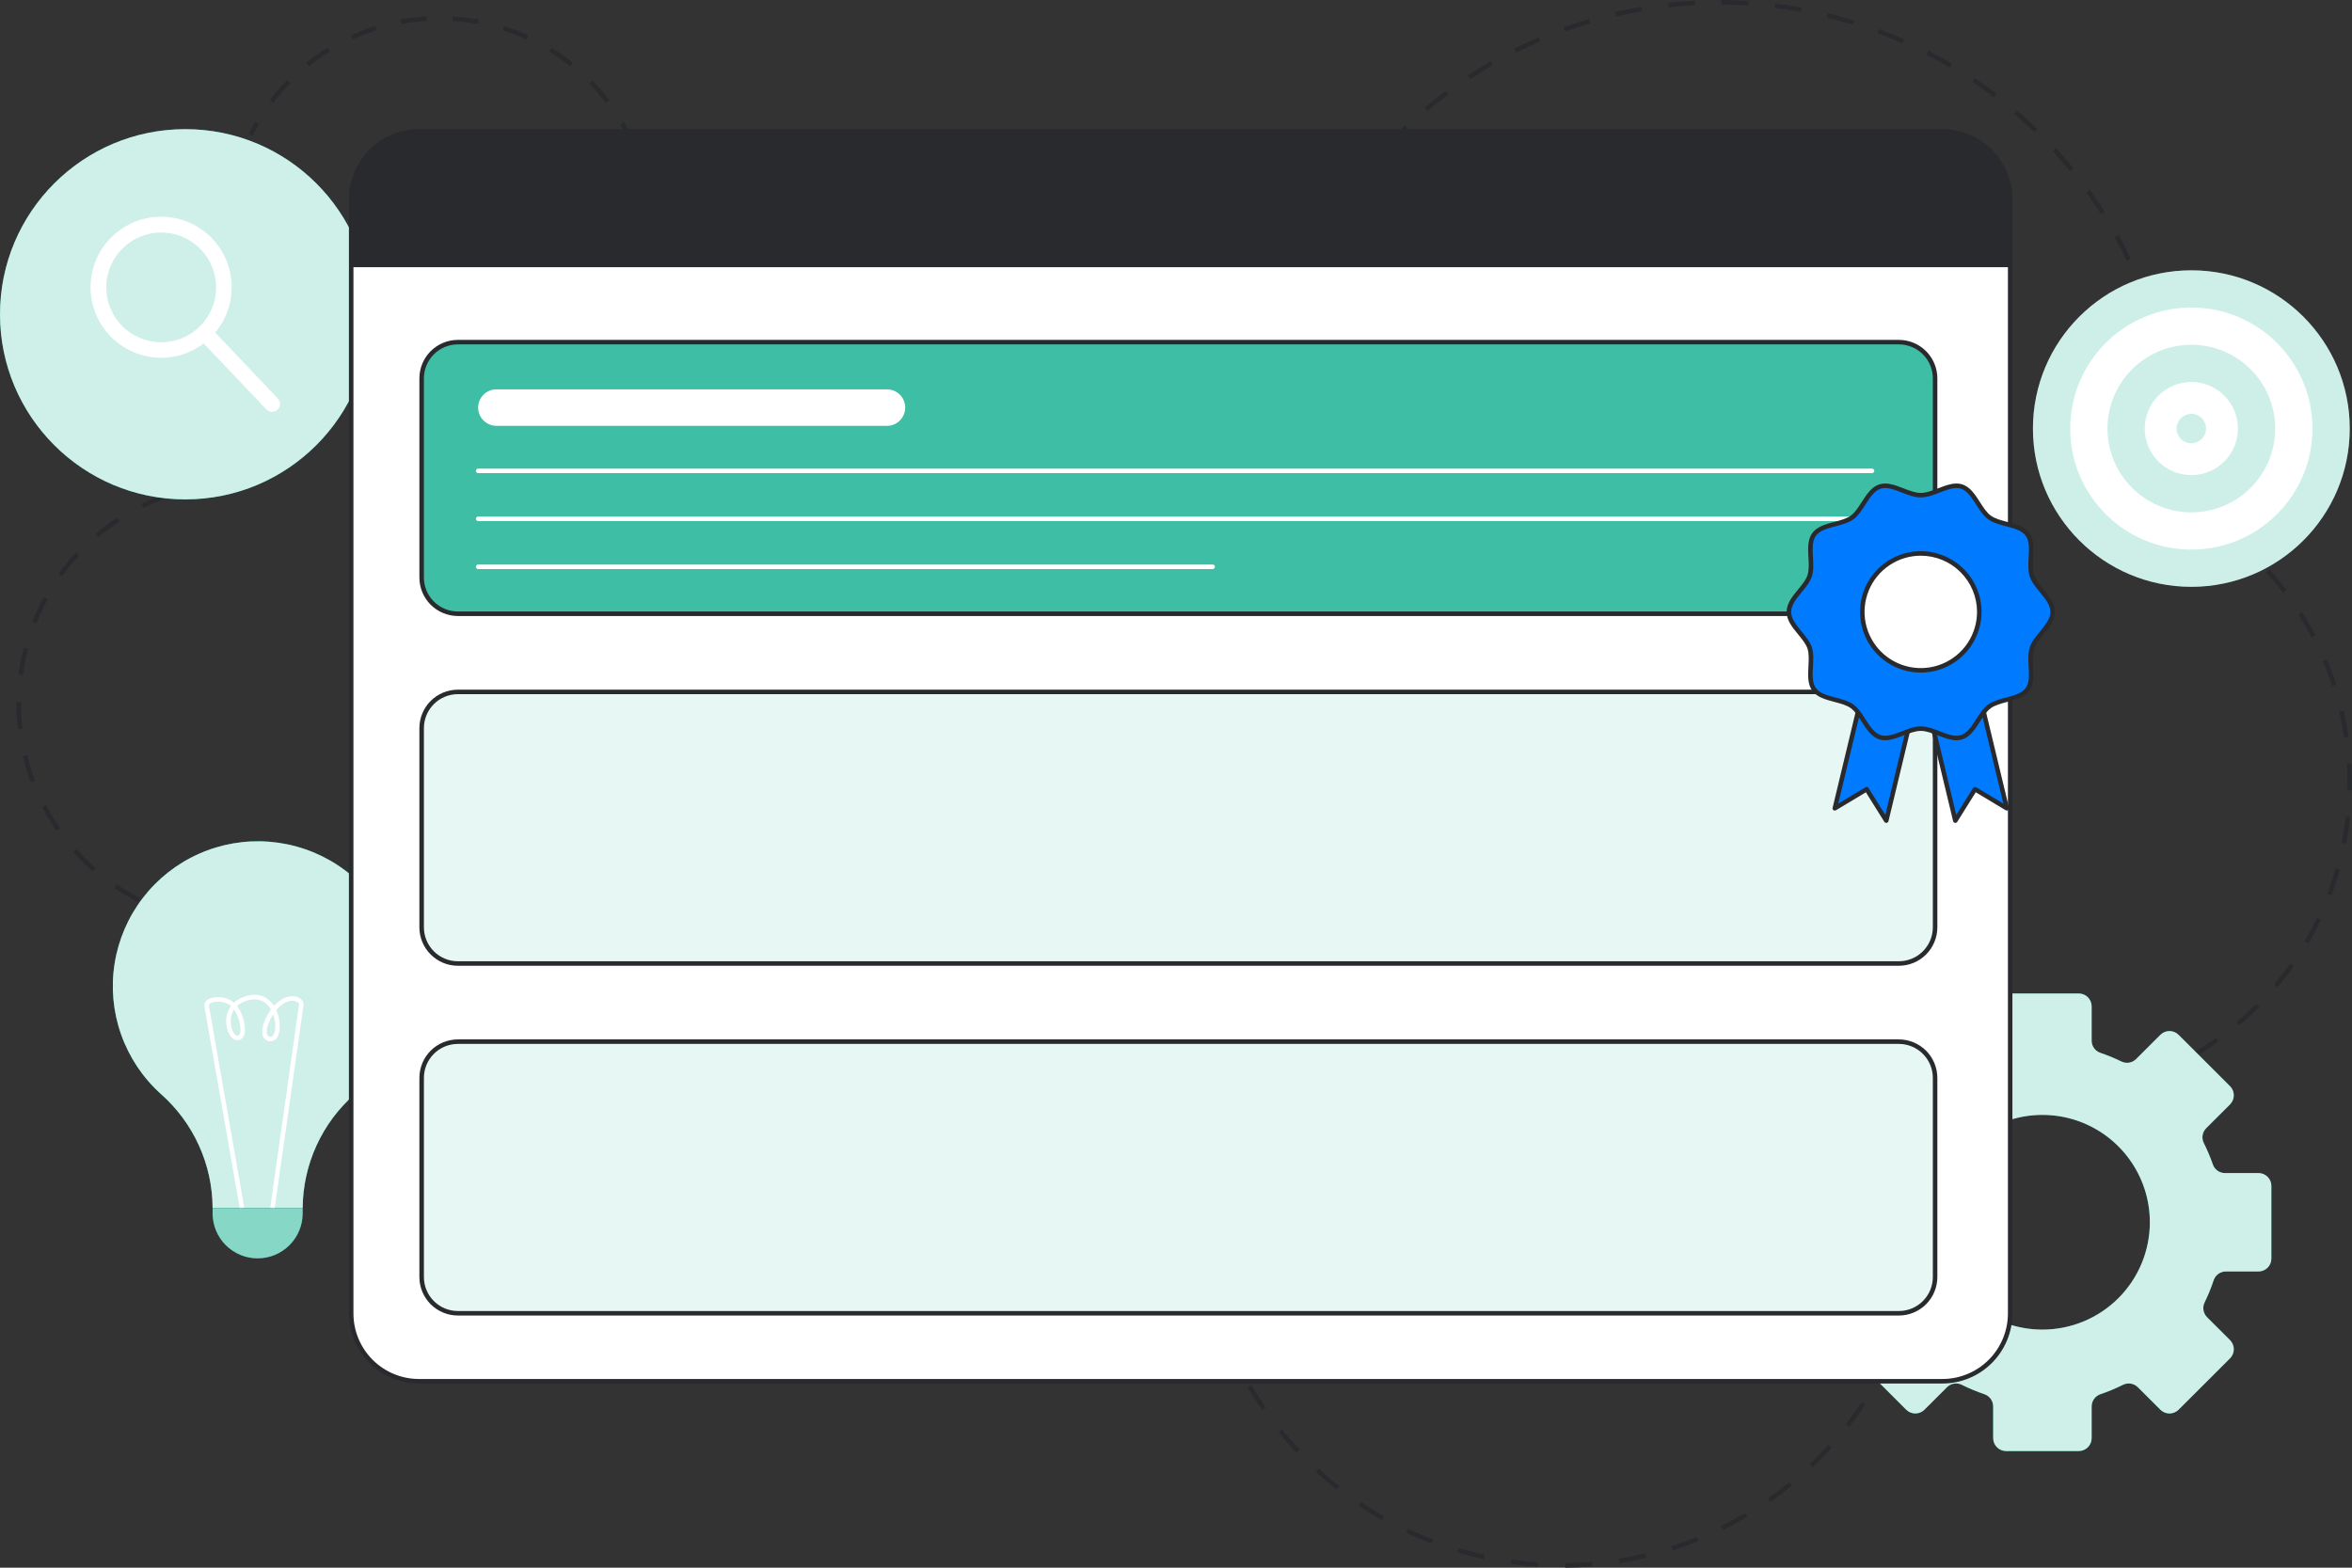 <svg width="102" height="68" viewBox="0 0 102 68" fill="none" xmlns="http://www.w3.org/2000/svg">
<rect x="0" y="0" width="102" height="68" fill="#333333" stroke="none"/>
<g clip-path="url(#clip0_2182_121140)">
<path d="M83.169 55.496L82.977 55.456C83.017 55.267 83.054 55.074 83.087 54.883L83.28 54.916C83.247 55.109 83.209 55.305 83.169 55.496Z" fill="#292A2E"/>
<path d="M67.877 68L67.876 67.804C68.264 67.801 68.658 67.783 69.045 67.75L69.062 67.945C68.669 67.978 68.271 67.997 67.877 68ZM66.692 67.965C66.299 67.938 65.903 67.896 65.512 67.841L65.54 67.647C65.925 67.702 66.317 67.743 66.705 67.769L66.692 67.965ZM70.238 67.802L70.207 67.609C70.591 67.547 70.977 67.47 71.355 67.379L71.401 67.57C71.018 67.661 70.627 67.739 70.238 67.802ZM64.345 67.63C63.96 67.546 63.574 67.446 63.197 67.334L63.253 67.147C63.626 67.257 64.007 67.356 64.387 67.439L64.345 67.63ZM72.543 67.25L72.483 67.064C72.852 66.946 73.223 66.812 73.583 66.665L73.657 66.846C73.292 66.994 72.917 67.13 72.543 67.25ZM62.074 66.952C61.706 66.811 61.339 66.655 60.983 66.487L61.067 66.31C61.418 66.476 61.781 66.63 62.144 66.77L62.074 66.952ZM74.738 66.359L74.651 66.184C74.999 66.011 75.345 65.823 75.679 65.625L75.779 65.793C75.441 65.994 75.091 66.184 74.738 66.359H74.738ZM59.931 65.94C59.589 65.746 59.25 65.536 58.922 65.316L59.032 65.153C59.355 65.371 59.69 65.578 60.027 65.77L59.931 65.94ZM76.776 65.15L76.664 64.99C76.983 64.767 77.297 64.53 77.598 64.284L77.722 64.435C77.417 64.684 77.099 64.925 76.776 65.15H76.776ZM57.965 64.617C57.656 64.373 57.352 64.114 57.062 63.848L57.195 63.704C57.481 63.967 57.781 64.222 58.086 64.463L57.965 64.617ZM78.611 63.651L78.477 63.51C78.758 63.242 79.034 62.96 79.295 62.672L79.44 62.803C79.175 63.095 78.897 63.38 78.611 63.651ZM56.219 63.013C55.95 62.726 55.689 62.425 55.442 62.118L55.595 61.996C55.838 62.298 56.097 62.596 56.362 62.88L56.219 63.013ZM80.202 61.896L80.048 61.776C80.286 61.469 80.516 61.149 80.731 60.825L80.894 60.933C80.677 61.261 80.444 61.585 80.202 61.896L80.202 61.896ZM54.734 61.168C54.511 60.844 54.297 60.507 54.099 60.167L54.268 60.069C54.464 60.404 54.675 60.737 54.895 61.057L54.734 61.168ZM81.511 59.921L81.34 59.826C81.53 59.486 81.709 59.136 81.872 58.783L82.05 58.865C81.885 59.222 81.703 59.577 81.511 59.921ZM53.54 59.122C53.367 58.769 53.206 58.404 53.061 58.038L53.243 57.966C53.386 58.327 53.545 58.687 53.716 59.037L53.54 59.122ZM82.507 57.772L82.324 57.703C82.46 57.34 82.584 56.967 82.692 56.593L82.88 56.647C82.77 57.025 82.645 57.404 82.507 57.771V57.772Z" fill="#292A2E"/>
<path d="M52.662 56.913C52.604 56.726 52.548 56.535 52.497 56.345L52.686 56.294C52.737 56.481 52.792 56.669 52.849 56.854L52.662 56.913Z" fill="#292A2E"/>
<path d="M7.637 39.783C7.448 39.727 7.258 39.665 7.073 39.598L7.14 39.414C7.321 39.48 7.507 39.541 7.693 39.596L7.637 39.783Z" fill="#292A2E"/>
<path d="M5.983 39.125C5.63 38.945 5.288 38.744 4.96 38.522L5.07 38.36C5.391 38.577 5.726 38.775 6.072 38.951L5.983 39.125ZM4.019 37.797C3.721 37.536 3.439 37.257 3.175 36.961L3.321 36.831C3.58 37.12 3.856 37.394 4.148 37.649L4.019 37.797ZM2.44 36.029C2.215 35.703 2.009 35.364 1.825 35.014L1.998 34.923C2.179 35.266 2.38 35.598 2.601 35.917L2.44 36.029ZM1.338 33.931C1.198 33.561 1.081 33.182 0.987 32.797L1.178 32.751C1.269 33.128 1.384 33.499 1.521 33.862L1.338 33.931ZM0.779 31.629C0.736 31.264 0.715 30.897 0.715 30.529V30.444L0.911 30.446V30.529C0.911 30.889 0.932 31.249 0.973 31.607L0.779 31.629ZM0.994 29.286L0.8 29.26C0.852 28.867 0.929 28.479 1.029 28.095L1.218 28.144C1.12 28.52 1.045 28.901 0.994 29.286H0.994ZM1.579 27.039L1.397 26.967C1.543 26.599 1.711 26.24 1.901 25.892L2.073 25.986C1.887 26.326 1.722 26.678 1.579 27.039ZM2.692 25.001L2.533 24.887C2.764 24.566 3.016 24.259 3.285 23.968L3.428 24.101C3.165 24.386 2.919 24.686 2.692 25.001ZM4.27 23.299L4.144 23.149C4.447 22.894 4.765 22.657 5.097 22.441L5.204 22.605C4.879 22.817 4.567 23.048 4.27 23.298V23.299ZM6.216 22.03L6.13 21.854C6.486 21.68 6.852 21.528 7.227 21.398L7.291 21.583C6.924 21.71 6.565 21.859 6.216 22.03V22.03Z" fill="#292A2E"/>
<path d="M8.415 21.27L8.374 21.079C8.567 21.038 8.763 21.002 8.958 20.973L8.988 21.167C8.796 21.195 8.604 21.23 8.415 21.27Z" fill="#292A2E"/>
<path d="M17.475 42.787C17.477 41.739 17.216 40.707 16.716 39.785C16.217 38.863 15.495 38.08 14.615 37.508C13.736 36.937 12.727 36.594 11.681 36.511C10.636 36.428 9.586 36.608 8.627 37.034C7.669 37.46 6.832 38.119 6.193 38.951C5.555 39.782 5.134 40.761 4.97 41.796C4.806 42.832 4.904 43.892 5.255 44.88C5.605 45.868 6.198 46.753 6.978 47.454C7.678 48.073 8.24 48.833 8.626 49.685C9.013 50.536 9.215 51.459 9.22 52.394V52.4L13.126 52.405V52.398C13.133 51.465 13.336 50.543 13.724 49.693C14.111 48.843 14.674 48.085 15.375 47.468C16.036 46.88 16.564 46.159 16.926 45.352C17.288 44.545 17.475 43.671 17.475 42.787Z" fill="#0EAF8F"/>
<path opacity="0.8" d="M17.475 42.787C17.477 41.739 17.216 40.707 16.716 39.785C16.217 38.863 15.495 38.08 14.615 37.508C13.736 36.937 12.727 36.594 11.681 36.511C10.636 36.428 9.586 36.608 8.627 37.034C7.669 37.46 6.832 38.119 6.193 38.951C5.555 39.782 5.134 40.761 4.97 41.796C4.806 42.832 4.904 43.892 5.255 44.88C5.605 45.868 6.198 46.753 6.978 47.454C7.678 48.073 8.24 48.833 8.626 49.685C9.013 50.536 9.215 51.459 9.22 52.394V52.4L13.126 52.405V52.398C13.133 51.465 13.336 50.543 13.724 49.693C14.111 48.843 14.674 48.085 15.375 47.468C16.036 46.88 16.564 46.159 16.926 45.352C17.288 44.545 17.475 43.671 17.475 42.787Z" fill="white"/>
<path d="M10.4 52.419L8.869 43.674C8.856 43.598 8.871 43.519 8.912 43.452C8.953 43.386 9.017 43.337 9.091 43.314C9.241 43.261 9.401 43.241 9.559 43.254C9.717 43.267 9.871 43.314 10.01 43.39C10.06 43.42 10.106 43.455 10.149 43.493C10.294 43.364 10.466 43.269 10.652 43.215C11.221 43.039 11.573 43.263 11.769 43.482C11.811 43.529 11.849 43.579 11.883 43.632C12.15 43.338 12.457 43.186 12.737 43.218C12.806 43.22 12.873 43.236 12.935 43.265C12.998 43.294 13.053 43.335 13.099 43.386C13.147 43.446 13.169 43.522 13.162 43.598L11.912 52.417L11.719 52.39L12.968 43.571C12.969 43.56 12.971 43.441 12.715 43.412C12.483 43.386 12.218 43.534 11.983 43.814C12.16 44.197 12.178 44.654 12.06 44.923C12.038 44.99 11.997 45.048 11.942 45.091C11.886 45.134 11.819 45.16 11.749 45.164C11.684 45.169 11.619 45.155 11.562 45.124C11.504 45.094 11.456 45.047 11.424 44.99C11.277 44.718 11.461 44.22 11.695 43.873C11.714 43.846 11.732 43.819 11.752 43.793C11.715 43.728 11.672 43.668 11.623 43.612C11.394 43.356 11.087 43.285 10.71 43.401C10.551 43.447 10.405 43.526 10.282 43.635C10.45 43.871 10.56 44.143 10.602 44.429C10.677 44.827 10.556 44.994 10.478 45.059C10.439 45.092 10.391 45.113 10.341 45.121C10.29 45.129 10.238 45.123 10.19 45.104C9.965 45.015 9.794 44.631 9.809 44.248C9.815 44.028 9.887 43.815 10.018 43.638C9.984 43.608 9.948 43.581 9.909 43.557C9.793 43.495 9.666 43.458 9.535 43.448C9.404 43.439 9.272 43.456 9.148 43.501C9.12 43.51 9.095 43.529 9.079 43.554C9.063 43.58 9.057 43.611 9.063 43.641L10.593 52.385L10.4 52.419ZM11.846 43.999C11.619 44.344 11.509 44.735 11.597 44.896C11.611 44.922 11.633 44.943 11.66 44.956C11.687 44.969 11.717 44.973 11.746 44.968C11.8 44.967 11.845 44.925 11.881 44.844C11.968 44.645 11.957 44.303 11.846 43.999ZM10.151 43.788C10.06 43.927 10.009 44.089 10.004 44.256C9.991 44.6 10.145 44.876 10.262 44.922C10.277 44.929 10.294 44.93 10.31 44.928C10.326 44.925 10.341 44.918 10.353 44.907C10.381 44.884 10.469 44.784 10.409 44.465C10.373 44.223 10.285 43.992 10.151 43.788V43.788Z" fill="white"/>
<path d="M9.22 52.4L13.126 52.405L13.126 52.633C13.125 53.151 12.919 53.647 12.552 54.012C12.186 54.378 11.689 54.583 11.171 54.582C10.914 54.582 10.66 54.531 10.424 54.433C10.187 54.334 9.972 54.191 9.79 54.009C9.609 53.828 9.466 53.612 9.368 53.375C9.27 53.139 9.22 52.885 9.22 52.628L9.22 52.4Z" fill="#0EAF8F"/>
<path opacity="0.5" d="M9.22 52.4L13.126 52.405L13.126 52.633C13.125 53.151 12.919 53.647 12.552 54.012C12.186 54.378 11.689 54.583 11.171 54.582C10.914 54.582 10.66 54.531 10.424 54.433C10.187 54.334 9.972 54.191 9.79 54.009C9.609 53.828 9.466 53.612 9.368 53.375C9.27 53.139 9.22 52.885 9.22 52.628L9.22 52.4Z" fill="white"/>
<path d="M10.958 5.895L10.783 5.807C10.871 5.631 10.966 5.455 11.065 5.285L11.235 5.384C11.138 5.55 11.044 5.722 10.958 5.895Z" fill="#292A2E"/>
<path d="M28.008 8.517C27.949 8.151 27.868 7.789 27.765 7.433L27.953 7.379C28.058 7.743 28.141 8.112 28.201 8.486L28.008 8.517ZM27.391 6.387C27.245 6.046 27.079 5.714 26.893 5.394L27.062 5.296C27.253 5.623 27.423 5.962 27.572 6.31L27.391 6.387ZM26.277 4.469C26.053 4.174 25.811 3.893 25.552 3.627L25.693 3.49C25.957 3.761 26.204 4.049 26.433 4.35L26.277 4.469ZM11.851 4.459L11.695 4.341C11.925 4.039 12.172 3.752 12.437 3.481L12.577 3.618C12.318 3.883 12.076 4.164 11.852 4.459L11.851 4.459ZM24.729 2.881C24.439 2.649 24.135 2.436 23.82 2.241L23.922 2.075C24.245 2.274 24.555 2.492 24.851 2.728L24.729 2.881ZM13.402 2.873L13.279 2.72C13.575 2.483 13.886 2.266 14.209 2.067L14.311 2.234C13.995 2.428 13.692 2.641 13.402 2.873L13.402 2.873ZM22.839 1.718C22.502 1.563 22.156 1.429 21.803 1.316L21.863 1.13C22.223 1.245 22.577 1.382 22.921 1.54L22.839 1.718ZM15.293 1.713L15.211 1.535C15.556 1.377 15.91 1.241 16.271 1.127L16.33 1.314C15.976 1.426 15.63 1.559 15.293 1.713ZM20.726 1.045C20.361 0.976 19.993 0.931 19.623 0.908L19.635 0.712C20.013 0.735 20.39 0.782 20.762 0.852L20.726 1.045ZM17.409 1.044L17.373 0.851C17.745 0.782 18.121 0.736 18.5 0.712L18.512 0.908C18.141 0.931 17.773 0.976 17.409 1.044V1.044Z" fill="#292A2E"/>
<path d="M28.315 10.213L28.119 10.208C28.125 10.015 28.124 9.82 28.117 9.627L28.313 9.62C28.32 9.817 28.321 10.017 28.315 10.213Z" fill="#292A2E"/>
<path d="M8.035 21.662C12.473 21.662 16.071 18.067 16.071 13.632C16.071 9.197 12.473 5.602 8.035 5.602C3.598 5.602 0 9.197 0 13.632C0 18.067 3.598 21.662 8.035 21.662Z" fill="#0EAF8F"/>
<path opacity="0.8" d="M8.035 21.662C12.473 21.662 16.071 18.067 16.071 13.632C16.071 9.197 12.473 5.602 8.035 5.602C3.598 5.602 0 9.197 0 13.632C0 18.067 3.598 21.662 8.035 21.662Z" fill="white"/>
<path d="M9.768 13.74C9.499 14.322 9.054 14.806 8.495 15.122C7.936 15.438 7.292 15.57 6.653 15.5C6.015 15.429 5.415 15.161 4.938 14.731C4.461 14.301 4.132 13.733 3.996 13.105C3.86 12.478 3.925 11.824 4.181 11.236C4.438 10.648 4.873 10.155 5.425 9.828C5.977 9.5 6.618 9.354 7.258 9.411C7.898 9.467 8.503 9.724 8.989 10.143C9.491 10.578 9.838 11.163 9.979 11.812C10.119 12.46 10.045 13.137 9.768 13.74ZM4.829 11.468C4.576 12.015 4.54 12.637 4.729 13.209C4.917 13.781 5.315 14.261 5.843 14.551C6.371 14.841 6.989 14.921 7.574 14.773C8.158 14.626 8.665 14.263 8.992 13.757C9.319 13.251 9.441 12.64 9.335 12.047C9.229 11.454 8.902 10.924 8.42 10.562C7.938 10.201 7.337 10.035 6.738 10.099C6.139 10.163 5.586 10.452 5.191 10.907C5.045 11.076 4.923 11.265 4.829 11.468Z" fill="white"/>
<path d="M12.113 17.665C12.089 17.715 12.054 17.76 12.009 17.794C11.964 17.828 11.912 17.85 11.857 17.859C11.802 17.868 11.745 17.864 11.692 17.846C11.639 17.828 11.591 17.798 11.552 17.757L8.647 14.701C8.616 14.668 8.592 14.63 8.575 14.588C8.559 14.546 8.551 14.501 8.553 14.456C8.554 14.411 8.564 14.367 8.582 14.325C8.6 14.284 8.627 14.247 8.659 14.216C8.692 14.185 8.731 14.161 8.773 14.144C8.815 14.128 8.86 14.12 8.905 14.122C8.95 14.123 8.994 14.133 9.035 14.151C9.077 14.169 9.114 14.196 9.145 14.228L12.05 17.285C12.097 17.334 12.128 17.397 12.139 17.465C12.151 17.533 12.142 17.602 12.113 17.665Z" fill="white"/>
<path d="M55.878 13.802L55.692 13.742C55.752 13.556 55.816 13.368 55.881 13.183L56.066 13.248C56.001 13.432 55.938 13.618 55.878 13.802Z" fill="#292A2E"/>
<path d="M93.733 15.663C93.652 15.289 93.558 14.913 93.455 14.544L93.644 14.492C93.748 14.864 93.843 15.244 93.924 15.622L93.733 15.663ZM93.112 13.444C92.988 13.082 92.851 12.719 92.705 12.365L92.886 12.291C93.033 12.648 93.172 13.015 93.298 13.38L93.112 13.444ZM56.483 12.173L56.302 12.097C56.452 11.741 56.615 11.384 56.786 11.038L56.961 11.124C56.792 11.467 56.631 11.82 56.483 12.173ZM92.235 11.312C92.069 10.967 91.891 10.622 91.705 10.288L91.876 10.193C92.064 10.53 92.244 10.878 92.412 11.227L92.235 11.312ZM57.501 10.105L57.331 10.009C57.522 9.673 57.725 9.338 57.936 9.014L58.1 9.121C57.892 9.441 57.69 9.773 57.501 10.105ZM91.116 9.297C90.911 8.974 90.694 8.652 90.47 8.342L90.629 8.227C90.855 8.54 91.074 8.866 91.282 9.192L91.116 9.297ZM58.757 8.172L58.599 8.055C58.829 7.744 59.071 7.435 59.319 7.138L59.469 7.263C59.224 7.558 58.984 7.863 58.757 8.172ZM89.769 7.425C89.528 7.128 89.274 6.835 89.015 6.552L89.159 6.42C89.421 6.705 89.677 7.002 89.921 7.302L89.769 7.425ZM60.234 6.399L60.091 6.265C60.355 5.983 60.632 5.705 60.913 5.44L61.048 5.582C60.77 5.845 60.496 6.12 60.234 6.399ZM88.211 5.725C87.936 5.458 87.65 5.197 87.359 4.947L87.487 4.798C87.78 5.05 88.069 5.315 88.347 5.585L88.211 5.725ZM61.909 4.814L61.783 4.664C62.079 4.415 62.386 4.172 62.697 3.941L62.814 4.097C62.506 4.327 62.201 4.567 61.909 4.814ZM86.464 4.22C86.159 3.988 85.844 3.761 85.526 3.547L85.635 3.385C85.957 3.601 86.275 3.83 86.583 4.064L86.464 4.22ZM63.758 3.436L63.65 3.272C63.974 3.06 64.307 2.854 64.642 2.661L64.74 2.83C64.408 3.022 64.078 3.225 63.758 3.436ZM84.55 2.931C84.221 2.737 83.881 2.55 83.54 2.375L83.629 2.201C83.974 2.377 84.317 2.567 84.649 2.763L84.55 2.931ZM65.755 2.283L65.667 2.108C66.013 1.935 66.368 1.769 66.724 1.617L66.801 1.796C66.45 1.947 66.098 2.111 65.755 2.283ZM82.499 1.879C82.149 1.725 81.789 1.578 81.43 1.444L81.499 1.261C81.861 1.396 82.225 1.544 82.578 1.7L82.499 1.879ZM67.874 1.371L67.807 1.187C68.171 1.056 68.543 0.933 68.913 0.822L68.969 1.01C68.602 1.119 68.234 1.241 67.874 1.371ZM80.339 1.072C79.972 0.959 79.598 0.855 79.227 0.764L79.274 0.574C79.648 0.666 80.026 0.771 80.397 0.885L80.339 1.072ZM70.084 0.714L70.039 0.523C70.415 0.435 70.799 0.357 71.18 0.29L71.213 0.483C70.837 0.548 70.457 0.626 70.084 0.714ZM78.099 0.521C77.722 0.451 77.338 0.392 76.958 0.345L76.983 0.151C77.366 0.198 77.753 0.258 78.134 0.329L78.099 0.521ZM72.355 0.319L72.333 0.125C72.717 0.081 73.107 0.049 73.493 0.028L73.504 0.224C73.122 0.244 72.735 0.276 72.355 0.319ZM75.81 0.236C75.428 0.211 75.04 0.198 74.657 0.196L74.658 0C75.045 0.002 75.437 0.016 75.822 0.041L75.81 0.236Z" fill="#292A2E"/>
<path d="M94.027 17.381C94.003 17.189 93.975 16.994 93.945 16.802L94.139 16.773C94.169 16.966 94.197 17.162 94.221 17.357L94.027 17.381Z" fill="#292A2E"/>
<path d="M97.47 24.022C97.328 23.89 97.181 23.76 97.034 23.634L97.161 23.485C97.311 23.613 97.459 23.745 97.603 23.878L97.47 24.022Z" fill="#292A2E"/>
<path d="M88.583 47.725L88.577 47.529C88.959 47.52 89.344 47.493 89.722 47.451L89.744 47.646C89.36 47.688 88.969 47.715 88.583 47.725ZM87.419 47.707C87.032 47.685 86.643 47.646 86.26 47.591L86.288 47.398C86.665 47.451 87.049 47.49 87.43 47.512L87.419 47.707ZM90.895 47.469L90.857 47.277C91.231 47.203 91.607 47.113 91.973 47.008L92.027 47.196C91.655 47.303 91.274 47.395 90.895 47.469H90.895ZM93.131 46.829L93.062 46.646C93.418 46.511 93.773 46.358 94.117 46.194L94.201 46.37C93.853 46.537 93.493 46.692 93.131 46.829H93.131ZM95.228 45.821L95.129 45.653C95.457 45.459 95.781 45.249 96.092 45.028L96.205 45.187C95.89 45.412 95.561 45.625 95.228 45.822L95.228 45.821ZM97.125 44.473L96.998 44.324C97.288 44.078 97.572 43.815 97.841 43.545L97.98 43.683C97.707 43.958 97.419 44.224 97.124 44.473L97.125 44.473ZM98.766 42.825L98.616 42.699C98.862 42.407 99.098 42.102 99.318 41.791L99.478 41.904C99.255 42.219 99.015 42.529 98.766 42.825L98.766 42.825ZM100.109 40.928L99.941 40.828C100.134 40.5 100.315 40.16 100.479 39.816L100.655 39.901C100.489 40.25 100.305 40.595 100.109 40.928L100.109 40.928ZM101.114 38.831L100.931 38.762C101.065 38.406 101.186 38.039 101.29 37.673L101.479 37.726C101.373 38.098 101.25 38.47 101.113 38.832L101.114 38.831ZM101.748 36.595L101.556 36.557C101.628 36.184 101.686 35.802 101.727 35.423L101.921 35.444C101.88 35.829 101.821 36.216 101.748 36.595L101.748 36.595ZM101.997 34.283L101.801 34.279C101.803 34.175 101.805 34.072 101.805 33.968C101.805 33.691 101.796 33.409 101.779 33.132L101.975 33.12C101.992 33.401 102.001 33.687 102.001 33.968C102 34.074 101.999 34.179 101.996 34.284L101.997 34.283ZM101.661 31.992C101.605 31.614 101.533 31.235 101.447 30.865L101.638 30.82C101.726 31.196 101.798 31.581 101.854 31.963L101.661 31.992ZM101.138 29.76C101.021 29.398 100.886 29.036 100.738 28.685L100.919 28.609C101.069 28.965 101.205 29.332 101.325 29.7L101.138 29.76ZM100.249 27.648C100.071 27.311 99.877 26.977 99.672 26.656L99.837 26.55C100.046 26.876 100.242 27.215 100.422 27.557L100.249 27.648ZM99.014 25.716C98.782 25.415 98.534 25.119 98.278 24.836L98.422 24.705C98.683 24.991 98.934 25.291 99.169 25.598L99.014 25.716Z" fill="#292A2E"/>
<path d="M85.113 47.377C84.921 47.333 84.728 47.284 84.539 47.232L84.591 47.044C84.778 47.095 84.968 47.143 85.157 47.187L85.113 47.377Z" fill="#292A2E"/>
<path d="M95.033 25.454C98.827 25.454 101.902 22.381 101.902 18.59C101.902 14.798 98.827 11.725 95.033 11.725C91.239 11.725 88.163 14.798 88.163 18.59C88.163 22.381 91.239 25.454 95.033 25.454Z" fill="white"/>
<path opacity="0.2" d="M95.033 25.454C98.827 25.454 101.902 22.381 101.902 18.59C101.902 14.798 98.827 11.725 95.033 11.725C91.239 11.725 88.163 14.798 88.163 18.59C88.163 22.381 91.239 25.454 95.033 25.454Z" fill="#0EAF8F"/>
<path d="M95.033 23.839C97.934 23.839 100.286 21.489 100.286 18.59C100.286 15.69 97.934 13.34 95.033 13.34C92.132 13.34 89.78 15.69 89.78 18.59C89.78 21.489 92.132 23.839 95.033 23.839Z" fill="white"/>
<path opacity="0.2" d="M95.033 22.224C97.041 22.224 98.669 20.597 98.669 18.589C98.669 16.582 97.041 14.955 95.033 14.955C93.024 14.955 91.396 16.582 91.396 18.589C91.396 20.597 93.024 22.224 95.033 22.224Z" fill="#0EAF8F"/>
<path d="M95.033 20.608C96.149 20.608 97.053 19.704 97.053 18.589C97.053 17.474 96.149 16.57 95.033 16.57C93.917 16.57 93.012 17.474 93.012 18.589C93.012 19.704 93.917 20.608 95.033 20.608Z" fill="white"/>
<path opacity="0.2" d="M95.033 19.228C95.385 19.228 95.671 18.942 95.671 18.589C95.671 18.237 95.385 17.951 95.033 17.951C94.68 17.951 94.394 18.237 94.394 18.589C94.394 18.942 94.68 19.228 95.033 19.228Z" fill="#0EAF8F"/>
<path d="M97.944 50.883H96.492C96.376 50.883 96.263 50.847 96.169 50.781C96.075 50.714 96.004 50.62 95.966 50.511C95.855 50.192 95.723 49.88 95.572 49.578C95.52 49.474 95.502 49.355 95.521 49.24C95.54 49.125 95.595 49.019 95.678 48.936L96.71 47.905C96.815 47.8 96.874 47.658 96.874 47.509C96.874 47.361 96.815 47.219 96.71 47.114L94.48 44.887C94.375 44.782 94.233 44.723 94.085 44.723C93.936 44.723 93.794 44.782 93.689 44.887L92.638 45.937C92.556 46.019 92.451 46.073 92.337 46.093C92.222 46.112 92.105 46.095 92.001 46.044C91.704 45.9 91.399 45.774 91.086 45.667C90.976 45.63 90.881 45.559 90.813 45.464C90.745 45.37 90.709 45.256 90.709 45.14V43.653C90.709 43.579 90.695 43.507 90.667 43.439C90.639 43.371 90.597 43.309 90.546 43.257C90.494 43.206 90.432 43.164 90.364 43.136C90.296 43.108 90.224 43.094 90.15 43.094H86.998C86.924 43.094 86.852 43.108 86.784 43.136C86.716 43.164 86.654 43.205 86.602 43.257C86.55 43.309 86.509 43.371 86.481 43.439C86.453 43.507 86.439 43.579 86.439 43.653V45.14C86.439 45.256 86.403 45.37 86.335 45.464C86.267 45.559 86.172 45.63 86.062 45.667C85.749 45.774 85.444 45.9 85.147 46.044C85.043 46.095 84.925 46.112 84.811 46.093C84.697 46.073 84.591 46.019 84.509 45.937L83.459 44.887C83.354 44.782 83.211 44.723 83.063 44.723C82.915 44.723 82.772 44.782 82.667 44.887L80.438 47.114C80.333 47.219 80.274 47.361 80.274 47.509C80.274 47.658 80.333 47.8 80.438 47.905L81.47 48.936C81.553 49.019 81.608 49.125 81.626 49.24C81.645 49.355 81.628 49.474 81.576 49.578C81.424 49.88 81.293 50.192 81.183 50.511C81.144 50.62 81.073 50.714 80.979 50.78C80.884 50.847 80.772 50.883 80.656 50.883H79.204C79.13 50.883 79.058 50.897 78.99 50.925C78.922 50.953 78.86 50.994 78.808 51.046C78.756 51.098 78.715 51.16 78.687 51.228C78.659 51.295 78.645 51.368 78.645 51.441V54.593C78.645 54.666 78.659 54.739 78.687 54.806C78.715 54.874 78.756 54.936 78.808 54.988C78.86 55.04 78.922 55.081 78.99 55.109C79.058 55.137 79.13 55.151 79.204 55.151H80.618C80.735 55.151 80.85 55.188 80.945 55.257C81.041 55.326 81.112 55.423 81.148 55.535C81.258 55.863 81.388 56.183 81.539 56.493C81.591 56.598 81.608 56.716 81.589 56.831C81.57 56.945 81.516 57.051 81.433 57.134L80.438 58.129C80.386 58.181 80.344 58.243 80.316 58.31C80.288 58.378 80.274 58.451 80.274 58.524C80.274 58.598 80.288 58.67 80.316 58.738C80.344 58.806 80.386 58.867 80.438 58.919L82.667 61.147C82.772 61.252 82.915 61.311 83.063 61.311C83.211 61.311 83.354 61.252 83.459 61.147L84.435 60.172C84.518 60.089 84.625 60.034 84.741 60.016C84.857 59.997 84.976 60.015 85.081 60.068C85.397 60.226 85.723 60.362 86.058 60.475C86.168 60.513 86.265 60.584 86.333 60.679C86.401 60.774 86.438 60.888 86.439 61.005V62.38C86.439 62.454 86.453 62.527 86.481 62.595C86.509 62.663 86.55 62.724 86.602 62.776C86.654 62.828 86.716 62.87 86.784 62.898C86.852 62.926 86.924 62.94 86.998 62.94H90.15C90.224 62.94 90.296 62.926 90.364 62.898C90.432 62.87 90.494 62.828 90.546 62.776C90.598 62.724 90.639 62.663 90.667 62.595C90.695 62.527 90.709 62.454 90.709 62.38V61.005C90.709 60.888 90.746 60.774 90.815 60.679C90.883 60.584 90.979 60.513 91.09 60.475C91.424 60.362 91.751 60.226 92.066 60.068C92.171 60.015 92.29 59.997 92.406 60.016C92.522 60.034 92.629 60.089 92.713 60.172L93.689 61.147C93.794 61.252 93.936 61.311 94.085 61.311C94.233 61.311 94.375 61.252 94.48 61.147L96.71 58.919C96.762 58.867 96.803 58.806 96.831 58.738C96.86 58.67 96.874 58.598 96.874 58.524C96.874 58.451 96.86 58.378 96.831 58.31C96.803 58.243 96.762 58.181 96.71 58.129L95.714 57.134C95.632 57.051 95.578 56.945 95.559 56.831C95.54 56.716 95.557 56.598 95.608 56.493C95.76 56.183 95.89 55.863 95.999 55.535C96.036 55.423 96.107 55.326 96.202 55.257C96.298 55.188 96.412 55.151 96.53 55.151H97.944C98.017 55.151 98.09 55.137 98.158 55.109C98.226 55.081 98.287 55.04 98.34 54.988C98.391 54.936 98.433 54.874 98.461 54.806C98.489 54.739 98.503 54.666 98.503 54.593V51.441C98.503 51.368 98.489 51.295 98.461 51.227C98.433 51.16 98.391 51.098 98.339 51.046C98.287 50.994 98.226 50.953 98.158 50.925C98.09 50.897 98.017 50.883 97.944 50.883ZM88.574 57.673C87.653 57.673 86.751 57.401 85.985 56.889C85.219 56.377 84.621 55.65 84.269 54.799C83.916 53.948 83.824 53.012 84.003 52.108C84.183 51.205 84.627 50.375 85.279 49.724C85.93 49.072 86.761 48.629 87.665 48.449C88.569 48.27 89.506 48.362 90.357 48.714C91.209 49.067 91.936 49.664 92.448 50.43C92.96 51.196 93.234 52.096 93.234 53.017C93.233 54.252 92.743 55.436 91.869 56.309C90.995 57.183 89.81 57.673 88.574 57.673H88.574Z" fill="#0EAF8F"/>
<path opacity="0.8" d="M97.944 50.883H96.492C96.376 50.883 96.263 50.847 96.169 50.781C96.075 50.714 96.004 50.62 95.966 50.511C95.855 50.192 95.723 49.88 95.572 49.578C95.52 49.474 95.502 49.355 95.521 49.24C95.54 49.125 95.595 49.019 95.678 48.936L96.71 47.905C96.815 47.8 96.874 47.658 96.874 47.509C96.874 47.361 96.815 47.219 96.71 47.114L94.48 44.887C94.375 44.782 94.233 44.723 94.085 44.723C93.936 44.723 93.794 44.782 93.689 44.887L92.638 45.937C92.556 46.019 92.451 46.073 92.337 46.093C92.222 46.112 92.105 46.095 92.001 46.044C91.704 45.9 91.399 45.774 91.086 45.667C90.976 45.63 90.881 45.559 90.813 45.464C90.745 45.37 90.709 45.256 90.709 45.14V43.653C90.709 43.579 90.695 43.507 90.667 43.439C90.639 43.371 90.597 43.309 90.546 43.257C90.494 43.206 90.432 43.164 90.364 43.136C90.296 43.108 90.224 43.094 90.15 43.094H86.998C86.924 43.094 86.852 43.108 86.784 43.136C86.716 43.164 86.654 43.205 86.602 43.257C86.55 43.309 86.509 43.371 86.481 43.439C86.453 43.507 86.439 43.579 86.439 43.653V45.14C86.439 45.256 86.403 45.37 86.335 45.464C86.267 45.559 86.172 45.63 86.062 45.667C85.749 45.774 85.444 45.9 85.147 46.044C85.043 46.095 84.925 46.112 84.811 46.093C84.697 46.073 84.591 46.019 84.509 45.937L83.459 44.887C83.354 44.782 83.211 44.723 83.063 44.723C82.915 44.723 82.772 44.782 82.667 44.887L80.438 47.114C80.333 47.219 80.274 47.361 80.274 47.509C80.274 47.658 80.333 47.8 80.438 47.905L81.47 48.936C81.553 49.019 81.608 49.125 81.626 49.24C81.645 49.355 81.628 49.474 81.576 49.578C81.424 49.88 81.293 50.192 81.183 50.511C81.144 50.62 81.073 50.714 80.979 50.78C80.884 50.847 80.772 50.883 80.656 50.883H79.204C79.13 50.883 79.058 50.897 78.99 50.925C78.922 50.953 78.86 50.994 78.808 51.046C78.756 51.098 78.715 51.16 78.687 51.228C78.659 51.295 78.645 51.368 78.645 51.441V54.593C78.645 54.666 78.659 54.739 78.687 54.806C78.715 54.874 78.756 54.936 78.808 54.988C78.86 55.04 78.922 55.081 78.99 55.109C79.058 55.137 79.13 55.151 79.204 55.151H80.618C80.735 55.151 80.85 55.188 80.945 55.257C81.041 55.326 81.112 55.423 81.148 55.535C81.258 55.863 81.388 56.183 81.539 56.493C81.591 56.598 81.608 56.716 81.589 56.831C81.57 56.945 81.516 57.051 81.433 57.134L80.438 58.129C80.386 58.181 80.344 58.243 80.316 58.31C80.288 58.378 80.274 58.451 80.274 58.524C80.274 58.598 80.288 58.67 80.316 58.738C80.344 58.806 80.386 58.867 80.438 58.919L82.667 61.147C82.772 61.252 82.915 61.311 83.063 61.311C83.211 61.311 83.354 61.252 83.459 61.147L84.435 60.172C84.518 60.089 84.625 60.034 84.741 60.016C84.857 59.997 84.976 60.015 85.081 60.068C85.397 60.226 85.723 60.362 86.058 60.475C86.168 60.513 86.265 60.584 86.333 60.679C86.401 60.774 86.438 60.888 86.439 61.005V62.38C86.439 62.454 86.453 62.527 86.481 62.595C86.509 62.663 86.55 62.724 86.602 62.776C86.654 62.828 86.716 62.87 86.784 62.898C86.852 62.926 86.924 62.94 86.998 62.94H90.15C90.224 62.94 90.296 62.926 90.364 62.898C90.432 62.87 90.494 62.828 90.546 62.776C90.598 62.724 90.639 62.663 90.667 62.595C90.695 62.527 90.709 62.454 90.709 62.38V61.005C90.709 60.888 90.746 60.774 90.815 60.679C90.883 60.584 90.979 60.513 91.09 60.475C91.424 60.362 91.751 60.226 92.066 60.068C92.171 60.015 92.29 59.997 92.406 60.016C92.522 60.034 92.629 60.089 92.713 60.172L93.689 61.147C93.794 61.252 93.936 61.311 94.085 61.311C94.233 61.311 94.375 61.252 94.48 61.147L96.71 58.919C96.762 58.867 96.803 58.806 96.831 58.738C96.86 58.67 96.874 58.598 96.874 58.524C96.874 58.451 96.86 58.378 96.831 58.31C96.803 58.243 96.762 58.181 96.71 58.129L95.714 57.134C95.632 57.051 95.578 56.945 95.559 56.831C95.54 56.716 95.557 56.598 95.608 56.493C95.76 56.183 95.89 55.863 95.999 55.535C96.036 55.423 96.107 55.326 96.202 55.257C96.298 55.188 96.412 55.151 96.53 55.151H97.944C98.017 55.151 98.09 55.137 98.158 55.109C98.226 55.081 98.287 55.04 98.34 54.988C98.391 54.936 98.433 54.874 98.461 54.806C98.489 54.739 98.503 54.666 98.503 54.593V51.441C98.503 51.368 98.489 51.295 98.461 51.227C98.433 51.16 98.391 51.098 98.339 51.046C98.287 50.994 98.226 50.953 98.158 50.925C98.09 50.897 98.017 50.883 97.944 50.883ZM88.574 57.673C87.653 57.673 86.751 57.401 85.985 56.889C85.219 56.377 84.621 55.65 84.269 54.799C83.916 53.948 83.824 53.012 84.003 52.108C84.183 51.205 84.627 50.375 85.279 49.724C85.93 49.072 86.761 48.629 87.665 48.449C88.569 48.27 89.506 48.362 90.357 48.714C91.209 49.067 91.936 49.664 92.448 50.43C92.96 51.196 93.234 52.096 93.234 53.017C93.233 54.252 92.743 55.436 91.869 56.309C90.995 57.183 89.81 57.673 88.574 57.673H88.574Z" fill="white"/>
<path d="M84.238 5.699H18.168C16.545 5.699 15.23 7.014 15.23 8.635V56.977C15.23 58.598 16.545 59.913 18.168 59.913H84.238C85.86 59.913 87.175 58.598 87.175 56.977V8.635C87.175 7.014 85.86 5.699 84.238 5.699Z" fill="white"/>
<path d="M84.238 60.011H18.168C17.363 60.01 16.591 59.69 16.022 59.121C15.453 58.552 15.133 57.781 15.132 56.977V8.635C15.133 7.831 15.453 7.06 16.022 6.491C16.591 5.922 17.363 5.602 18.168 5.602H84.238C85.043 5.602 85.814 5.922 86.383 6.491C86.952 7.06 87.272 7.831 87.273 8.635V56.977C87.272 57.781 86.952 58.552 86.383 59.121C85.814 59.69 85.043 60.01 84.238 60.011ZM18.168 5.797C17.415 5.798 16.693 6.097 16.161 6.629C15.628 7.161 15.329 7.883 15.328 8.635V56.977C15.329 57.729 15.628 58.451 16.161 58.983C16.693 59.515 17.415 59.814 18.168 59.815H84.238C84.991 59.814 85.712 59.515 86.245 58.983C86.777 58.451 87.077 57.729 87.078 56.977V8.635C87.077 7.883 86.777 7.162 86.245 6.629C85.712 6.097 84.991 5.798 84.238 5.797H18.168Z" fill="#292A2E"/>
<path d="M82.35 45.184H19.856C18.989 45.184 18.286 45.886 18.286 46.752V55.396C18.286 56.262 18.989 56.964 19.856 56.964H82.35C83.217 56.964 83.92 56.262 83.92 55.396V46.752C83.92 45.886 83.217 45.184 82.35 45.184Z" fill="#0EAF8F"/>
<path d="M82.35 30.012H19.856C18.989 30.012 18.286 30.715 18.286 31.581V40.224C18.286 41.091 18.989 41.793 19.856 41.793H82.35C83.217 41.793 83.92 41.091 83.92 40.224V31.581C83.92 30.715 83.217 30.012 82.35 30.012Z" fill="#0EAF8F"/>
<g opacity="0.9">
<path d="M82.35 45.184H19.856C18.989 45.184 18.286 45.886 18.286 46.752V55.396C18.286 56.262 18.989 56.964 19.856 56.964H82.35C83.217 56.964 83.92 56.262 83.92 55.396V46.752C83.92 45.886 83.217 45.184 82.35 45.184Z" fill="white"/>
</g>
<g opacity="0.9">
<path d="M82.35 30.012H19.856C18.989 30.012 18.286 30.715 18.286 31.581V40.224C18.286 41.091 18.989 41.793 19.856 41.793H82.35C83.217 41.793 83.92 41.091 83.92 40.224V31.581C83.92 30.715 83.217 30.012 82.35 30.012Z" fill="white"/>
</g>
<path d="M82.35 14.841H19.856C18.989 14.841 18.286 15.543 18.286 16.409V25.053C18.286 25.919 18.989 26.622 19.856 26.622H82.35C83.217 26.622 83.92 25.919 83.92 25.053V16.409C83.92 15.543 83.217 14.841 82.35 14.841Z" fill="#0EAF8F"/>
<path opacity="0.2" d="M82.35 14.841H19.856C18.989 14.841 18.286 15.543 18.286 16.409V25.053C18.286 25.919 18.989 26.622 19.856 26.622H82.35C83.217 26.622 83.92 25.919 83.92 25.053V16.409C83.92 15.543 83.217 14.841 82.35 14.841Z" fill="white"/>
<path d="M82.35 26.72H19.856C19.413 26.719 18.99 26.543 18.677 26.231C18.364 25.918 18.189 25.495 18.188 25.053V16.41C18.189 15.968 18.364 15.544 18.677 15.232C18.99 14.919 19.413 14.744 19.856 14.743H82.35C82.792 14.744 83.216 14.919 83.529 15.232C83.841 15.544 84.017 15.968 84.018 16.41V25.053C84.017 25.495 83.841 25.918 83.529 26.231C83.216 26.543 82.792 26.719 82.35 26.72ZM19.856 14.939C19.465 14.939 19.091 15.095 18.816 15.37C18.54 15.646 18.384 16.02 18.384 16.41V25.053C18.384 25.443 18.54 25.817 18.816 26.092C19.091 26.368 19.465 26.523 19.856 26.524H82.35C82.74 26.523 83.114 26.368 83.39 26.092C83.666 25.817 83.821 25.443 83.822 25.053V16.41C83.821 16.02 83.666 15.646 83.39 15.37C83.114 15.094 82.74 14.939 82.35 14.939H19.856Z" fill="#292A2E"/>
<path d="M38.464 16.888H21.528C21.091 16.888 20.736 17.242 20.736 17.679C20.736 18.116 21.091 18.471 21.528 18.471H38.464C38.902 18.471 39.256 18.116 39.256 17.679C39.256 17.242 38.902 16.888 38.464 16.888Z" fill="white"/>
<path d="M52.591 24.683H20.736C20.71 24.683 20.685 24.672 20.667 24.654C20.648 24.636 20.638 24.611 20.638 24.585C20.638 24.559 20.648 24.534 20.667 24.515C20.685 24.497 20.71 24.487 20.736 24.487H52.591C52.617 24.487 52.642 24.497 52.661 24.515C52.679 24.534 52.689 24.559 52.689 24.585C52.689 24.611 52.679 24.636 52.661 24.654C52.642 24.672 52.617 24.683 52.591 24.683Z" fill="white"/>
<path d="M81.186 22.603H20.736C20.71 22.603 20.685 22.593 20.667 22.574C20.648 22.556 20.638 22.531 20.638 22.505C20.638 22.479 20.648 22.454 20.667 22.436C20.685 22.418 20.71 22.407 20.736 22.407H81.186C81.212 22.407 81.237 22.418 81.255 22.436C81.273 22.454 81.284 22.479 81.284 22.505C81.284 22.531 81.273 22.556 81.255 22.574C81.237 22.593 81.212 22.603 81.186 22.603Z" fill="white"/>
<path d="M81.186 20.523H20.736C20.71 20.523 20.685 20.513 20.667 20.494C20.648 20.476 20.638 20.451 20.638 20.425C20.638 20.399 20.648 20.374 20.667 20.356C20.685 20.337 20.71 20.327 20.736 20.327H81.186C81.212 20.327 81.237 20.337 81.255 20.356C81.273 20.374 81.284 20.399 81.284 20.425C81.284 20.451 81.273 20.476 81.255 20.494C81.237 20.513 81.212 20.523 81.186 20.523Z" fill="white"/>
<path d="M82.35 41.891H19.856C19.413 41.891 18.99 41.715 18.677 41.402C18.364 41.09 18.189 40.666 18.188 40.224V31.581C18.189 31.139 18.364 30.716 18.677 30.403C18.99 30.091 19.413 29.915 19.856 29.915H82.35C82.792 29.915 83.216 30.091 83.529 30.403C83.841 30.715 84.017 31.139 84.018 31.581V40.224C84.017 40.666 83.841 41.09 83.529 41.402C83.216 41.715 82.792 41.891 82.35 41.891ZM19.856 30.11C19.465 30.111 19.091 30.266 18.816 30.541C18.54 30.817 18.384 31.191 18.384 31.581V40.224C18.384 40.614 18.54 40.988 18.816 41.264C19.091 41.54 19.465 41.695 19.856 41.695H82.35C82.74 41.695 83.114 41.54 83.39 41.264C83.666 40.988 83.821 40.614 83.822 40.224V31.581C83.821 31.191 83.666 30.817 83.39 30.541C83.114 30.266 82.74 30.111 82.35 30.11H19.856Z" fill="#292A2E"/>
<path d="M82.35 57.062H19.856C19.413 57.062 18.99 56.886 18.677 56.574C18.365 56.261 18.189 55.838 18.188 55.396V46.752C18.189 46.31 18.364 45.887 18.677 45.574C18.99 45.262 19.413 45.086 19.856 45.085H82.35C82.792 45.086 83.216 45.262 83.529 45.574C83.841 45.886 84.017 46.31 84.018 46.752V55.395C84.017 55.837 83.841 56.261 83.529 56.574C83.216 56.886 82.792 57.062 82.35 57.062ZM19.856 45.281C19.465 45.282 19.091 45.437 18.816 45.712C18.54 45.988 18.384 46.362 18.384 46.752V55.395C18.384 55.785 18.54 56.159 18.816 56.435C19.091 56.711 19.465 56.866 19.856 56.866H82.35C82.74 56.866 83.114 56.711 83.39 56.435C83.666 56.159 83.821 55.785 83.822 55.395V46.752C83.821 46.362 83.666 45.988 83.39 45.712C83.114 45.437 82.74 45.282 82.35 45.281H19.856Z" fill="#292A2E"/>
<path d="M87.175 8.635V11.589H15.23V8.635C15.23 7.856 15.54 7.11 16.091 6.559C16.642 6.009 17.389 5.699 18.168 5.699H84.238C85.017 5.699 85.764 6.009 86.315 6.559C86.866 7.11 87.175 7.856 87.175 8.635Z" fill="#292A2E"/>
<path d="M81.802 35.596L80.95 34.232L79.57 35.061L82.103 24.517L84.335 25.052L81.802 35.596Z" fill="#007AFF"/>
<path d="M81.802 35.694C81.786 35.694 81.77 35.69 81.755 35.682C81.74 35.674 81.728 35.662 81.719 35.648L80.918 34.366L79.621 35.145C79.604 35.155 79.585 35.16 79.566 35.159C79.546 35.158 79.528 35.152 79.512 35.141C79.497 35.129 79.485 35.113 79.478 35.095C79.472 35.077 79.471 35.057 79.475 35.039L82.008 24.494C82.014 24.469 82.029 24.448 82.051 24.434C82.073 24.42 82.1 24.416 82.125 24.422L84.358 24.957C84.37 24.96 84.382 24.966 84.392 24.974C84.403 24.981 84.412 24.991 84.418 25.002C84.425 25.012 84.43 25.025 84.432 25.037C84.434 25.05 84.433 25.063 84.43 25.076L81.898 35.619C81.893 35.638 81.883 35.655 81.869 35.668C81.855 35.681 81.837 35.69 81.818 35.693C81.813 35.694 81.808 35.694 81.802 35.694ZM80.95 34.135C80.966 34.135 80.983 34.139 80.997 34.147C81.012 34.155 81.024 34.166 81.033 34.181L81.762 35.347L84.217 25.125L82.175 24.635L79.72 34.857L80.899 34.149C80.914 34.139 80.932 34.135 80.95 34.135V34.135Z" fill="#292A2E"/>
<path d="M84.797 35.596L85.65 34.232L87.029 35.061L84.497 24.517L82.265 25.052L84.797 35.596Z" fill="#007AFF"/>
<path d="M84.797 35.694C84.792 35.694 84.787 35.694 84.781 35.693C84.763 35.69 84.745 35.681 84.731 35.668C84.716 35.655 84.707 35.638 84.702 35.619L82.17 25.075C82.167 25.062 82.166 25.049 82.168 25.037C82.171 25.024 82.175 25.012 82.182 25.001C82.188 24.99 82.197 24.98 82.208 24.973C82.218 24.965 82.23 24.96 82.242 24.957L84.475 24.421C84.5 24.415 84.527 24.419 84.549 24.433C84.571 24.447 84.587 24.468 84.593 24.494L87.125 35.038C87.13 35.057 87.128 35.076 87.122 35.094C87.115 35.112 87.103 35.128 87.088 35.139C87.072 35.151 87.054 35.157 87.034 35.158C87.015 35.159 86.996 35.154 86.98 35.145L85.683 34.365L84.881 35.647C84.872 35.662 84.86 35.673 84.845 35.681C84.83 35.69 84.814 35.694 84.797 35.694ZM82.383 25.124L84.838 35.346L85.567 34.18C85.581 34.158 85.602 34.143 85.627 34.137C85.652 34.131 85.678 34.135 85.701 34.148L86.88 34.856L84.425 24.634L82.383 25.124Z" fill="#292A2E"/>
<path d="M89.02 26.542C89.02 27.123 88.29 27.582 88.12 28.107C87.943 28.651 88.257 29.45 87.928 29.902C87.595 30.36 86.735 30.306 86.278 30.638C85.825 30.968 85.612 31.804 85.068 31.98C84.543 32.151 83.882 31.605 83.3 31.605C82.718 31.605 82.056 32.151 81.531 31.98C80.987 31.804 80.775 30.968 80.322 30.638C79.864 30.306 79.004 30.36 78.671 29.902C78.342 29.45 78.656 28.651 78.48 28.107C78.309 27.582 77.579 27.123 77.579 26.542C77.579 25.96 78.309 25.501 78.48 24.977C78.656 24.433 78.342 23.634 78.671 23.181C79.004 22.724 79.864 22.778 80.322 22.445C80.775 22.116 80.988 21.28 81.531 21.103C82.056 20.933 82.718 21.479 83.3 21.479C83.882 21.479 84.543 20.933 85.068 21.103C85.612 21.28 85.825 22.116 86.278 22.445C86.735 22.778 87.595 22.724 87.928 23.181C88.258 23.634 87.943 24.433 88.12 24.977C88.29 25.501 89.02 25.96 89.02 26.542Z" fill="#007AFF"/>
<path d="M84.849 32.111C84.591 32.111 84.32 32.006 84.055 31.904C83.8 31.805 83.536 31.703 83.3 31.703C83.064 31.703 82.8 31.805 82.545 31.904C82.193 32.039 81.83 32.18 81.501 32.073C81.157 31.962 80.942 31.626 80.734 31.302C80.585 31.068 80.443 30.848 80.264 30.718C80.082 30.585 79.814 30.515 79.555 30.446C79.185 30.349 78.802 30.248 78.592 29.96C78.385 29.675 78.406 29.282 78.427 28.902C78.442 28.633 78.457 28.355 78.387 28.137C78.32 27.932 78.156 27.733 77.983 27.521C77.736 27.221 77.481 26.911 77.481 26.542C77.481 26.172 77.736 25.862 77.983 25.562C78.156 25.351 78.32 25.152 78.387 24.946C78.458 24.728 78.442 24.45 78.427 24.181C78.406 23.801 78.385 23.408 78.592 23.123C78.802 22.835 79.185 22.735 79.555 22.637C79.814 22.569 80.082 22.499 80.264 22.366C80.443 22.236 80.585 22.015 80.734 21.782C80.942 21.457 81.157 21.122 81.501 21.01C81.831 20.904 82.194 21.044 82.545 21.18C82.8 21.279 83.064 21.381 83.3 21.381C83.536 21.381 83.799 21.279 84.055 21.18C84.406 21.044 84.77 20.904 85.098 21.01C85.443 21.122 85.658 21.457 85.866 21.782C86.015 22.015 86.156 22.236 86.336 22.366C86.518 22.499 86.786 22.569 87.045 22.637C87.415 22.735 87.798 22.835 88.008 23.123C88.215 23.408 88.194 23.801 88.172 24.181C88.158 24.45 88.142 24.728 88.213 24.946C88.28 25.152 88.444 25.351 88.617 25.562C88.864 25.862 89.119 26.172 89.119 26.542C89.119 26.911 88.864 27.221 88.617 27.521C88.444 27.733 88.28 27.932 88.213 28.137C88.142 28.355 88.158 28.633 88.172 28.902C88.193 29.282 88.215 29.675 88.008 29.96C87.798 30.248 87.415 30.349 87.045 30.446C86.786 30.515 86.518 30.585 86.336 30.718C86.157 30.848 86.016 31.068 85.866 31.302C85.658 31.626 85.443 31.962 85.098 32.073C85.018 32.099 84.934 32.112 84.849 32.111ZM83.3 31.507C83.572 31.507 83.854 31.616 84.126 31.721C84.46 31.85 84.775 31.972 85.038 31.887C85.316 31.797 85.503 31.506 85.701 31.196C85.853 30.958 86.011 30.711 86.22 30.56C86.432 30.406 86.718 30.331 86.994 30.258C87.347 30.165 87.68 30.077 87.849 29.846C88.015 29.617 87.996 29.276 87.976 28.914C87.96 28.627 87.944 28.33 88.026 28.077C88.104 27.837 88.287 27.614 88.465 27.398C88.689 27.125 88.922 26.842 88.922 26.543C88.922 26.243 88.689 25.96 88.465 25.687C88.287 25.472 88.104 25.248 88.026 25.008C87.944 24.755 87.96 24.458 87.976 24.171C87.996 23.809 88.015 23.468 87.849 23.239C87.68 23.008 87.347 22.92 86.994 22.827C86.718 22.754 86.432 22.679 86.22 22.525C86.011 22.373 85.853 22.127 85.701 21.888C85.503 21.579 85.316 21.287 85.038 21.197C84.775 21.112 84.46 21.234 84.126 21.363C83.854 21.469 83.573 21.577 83.3 21.577C83.027 21.577 82.746 21.469 82.474 21.363C82.14 21.234 81.824 21.112 81.562 21.197C81.284 21.287 81.097 21.579 80.899 21.888C80.746 22.127 80.589 22.373 80.38 22.525C80.168 22.679 79.882 22.754 79.606 22.827C79.253 22.92 78.92 23.008 78.751 23.239C78.585 23.468 78.604 23.809 78.624 24.171C78.64 24.458 78.656 24.755 78.574 25.008C78.496 25.248 78.312 25.471 78.135 25.687C77.91 25.96 77.678 26.243 77.678 26.543C77.678 26.842 77.91 27.125 78.135 27.398C78.312 27.613 78.496 27.837 78.574 28.077C78.656 28.33 78.64 28.627 78.624 28.914C78.604 29.276 78.585 29.617 78.751 29.846C78.92 30.077 79.253 30.165 79.606 30.258C79.882 30.331 80.168 30.406 80.38 30.56C80.589 30.712 80.747 30.958 80.899 31.196C81.097 31.505 81.284 31.797 81.562 31.887C81.824 31.972 82.14 31.85 82.474 31.721C82.746 31.616 83.027 31.507 83.3 31.507Z" fill="#292A2E"/>
<path d="M83.3 29.077C84.701 29.077 85.837 27.942 85.837 26.541C85.837 25.141 84.701 24.006 83.3 24.006C81.899 24.006 80.763 25.141 80.763 26.541C80.763 27.942 81.899 29.077 83.3 29.077Z" fill="white"/>
<path d="M83.3 29.175C82.779 29.175 82.269 29.02 81.836 28.731C81.403 28.442 81.065 28.03 80.865 27.549C80.666 27.068 80.614 26.539 80.715 26.028C80.817 25.517 81.068 25.048 81.437 24.68C81.805 24.311 82.275 24.06 82.786 23.959C83.297 23.857 83.827 23.909 84.308 24.109C84.79 24.308 85.201 24.645 85.491 25.079C85.781 25.512 85.935 26.021 85.935 26.542C85.934 27.24 85.656 27.909 85.162 28.403C84.668 28.896 83.999 29.174 83.3 29.175ZM83.3 24.104C82.817 24.104 82.346 24.247 81.945 24.515C81.544 24.783 81.231 25.163 81.046 25.609C80.862 26.054 80.813 26.544 80.907 27.017C81.002 27.49 81.234 27.924 81.575 28.265C81.916 28.606 82.351 28.838 82.824 28.932C83.297 29.026 83.788 28.978 84.233 28.794C84.679 28.609 85.06 28.297 85.328 27.896C85.596 27.495 85.739 27.024 85.739 26.542C85.739 25.895 85.481 25.276 85.024 24.819C84.567 24.361 83.947 24.104 83.3 24.104V24.104Z" fill="#292A2E"/>
</g>
<defs>
<clipPath id="clip0_2182_121140">
<rect width="102" height="68" fill="white"/>
</clipPath>
</defs>
</svg>
